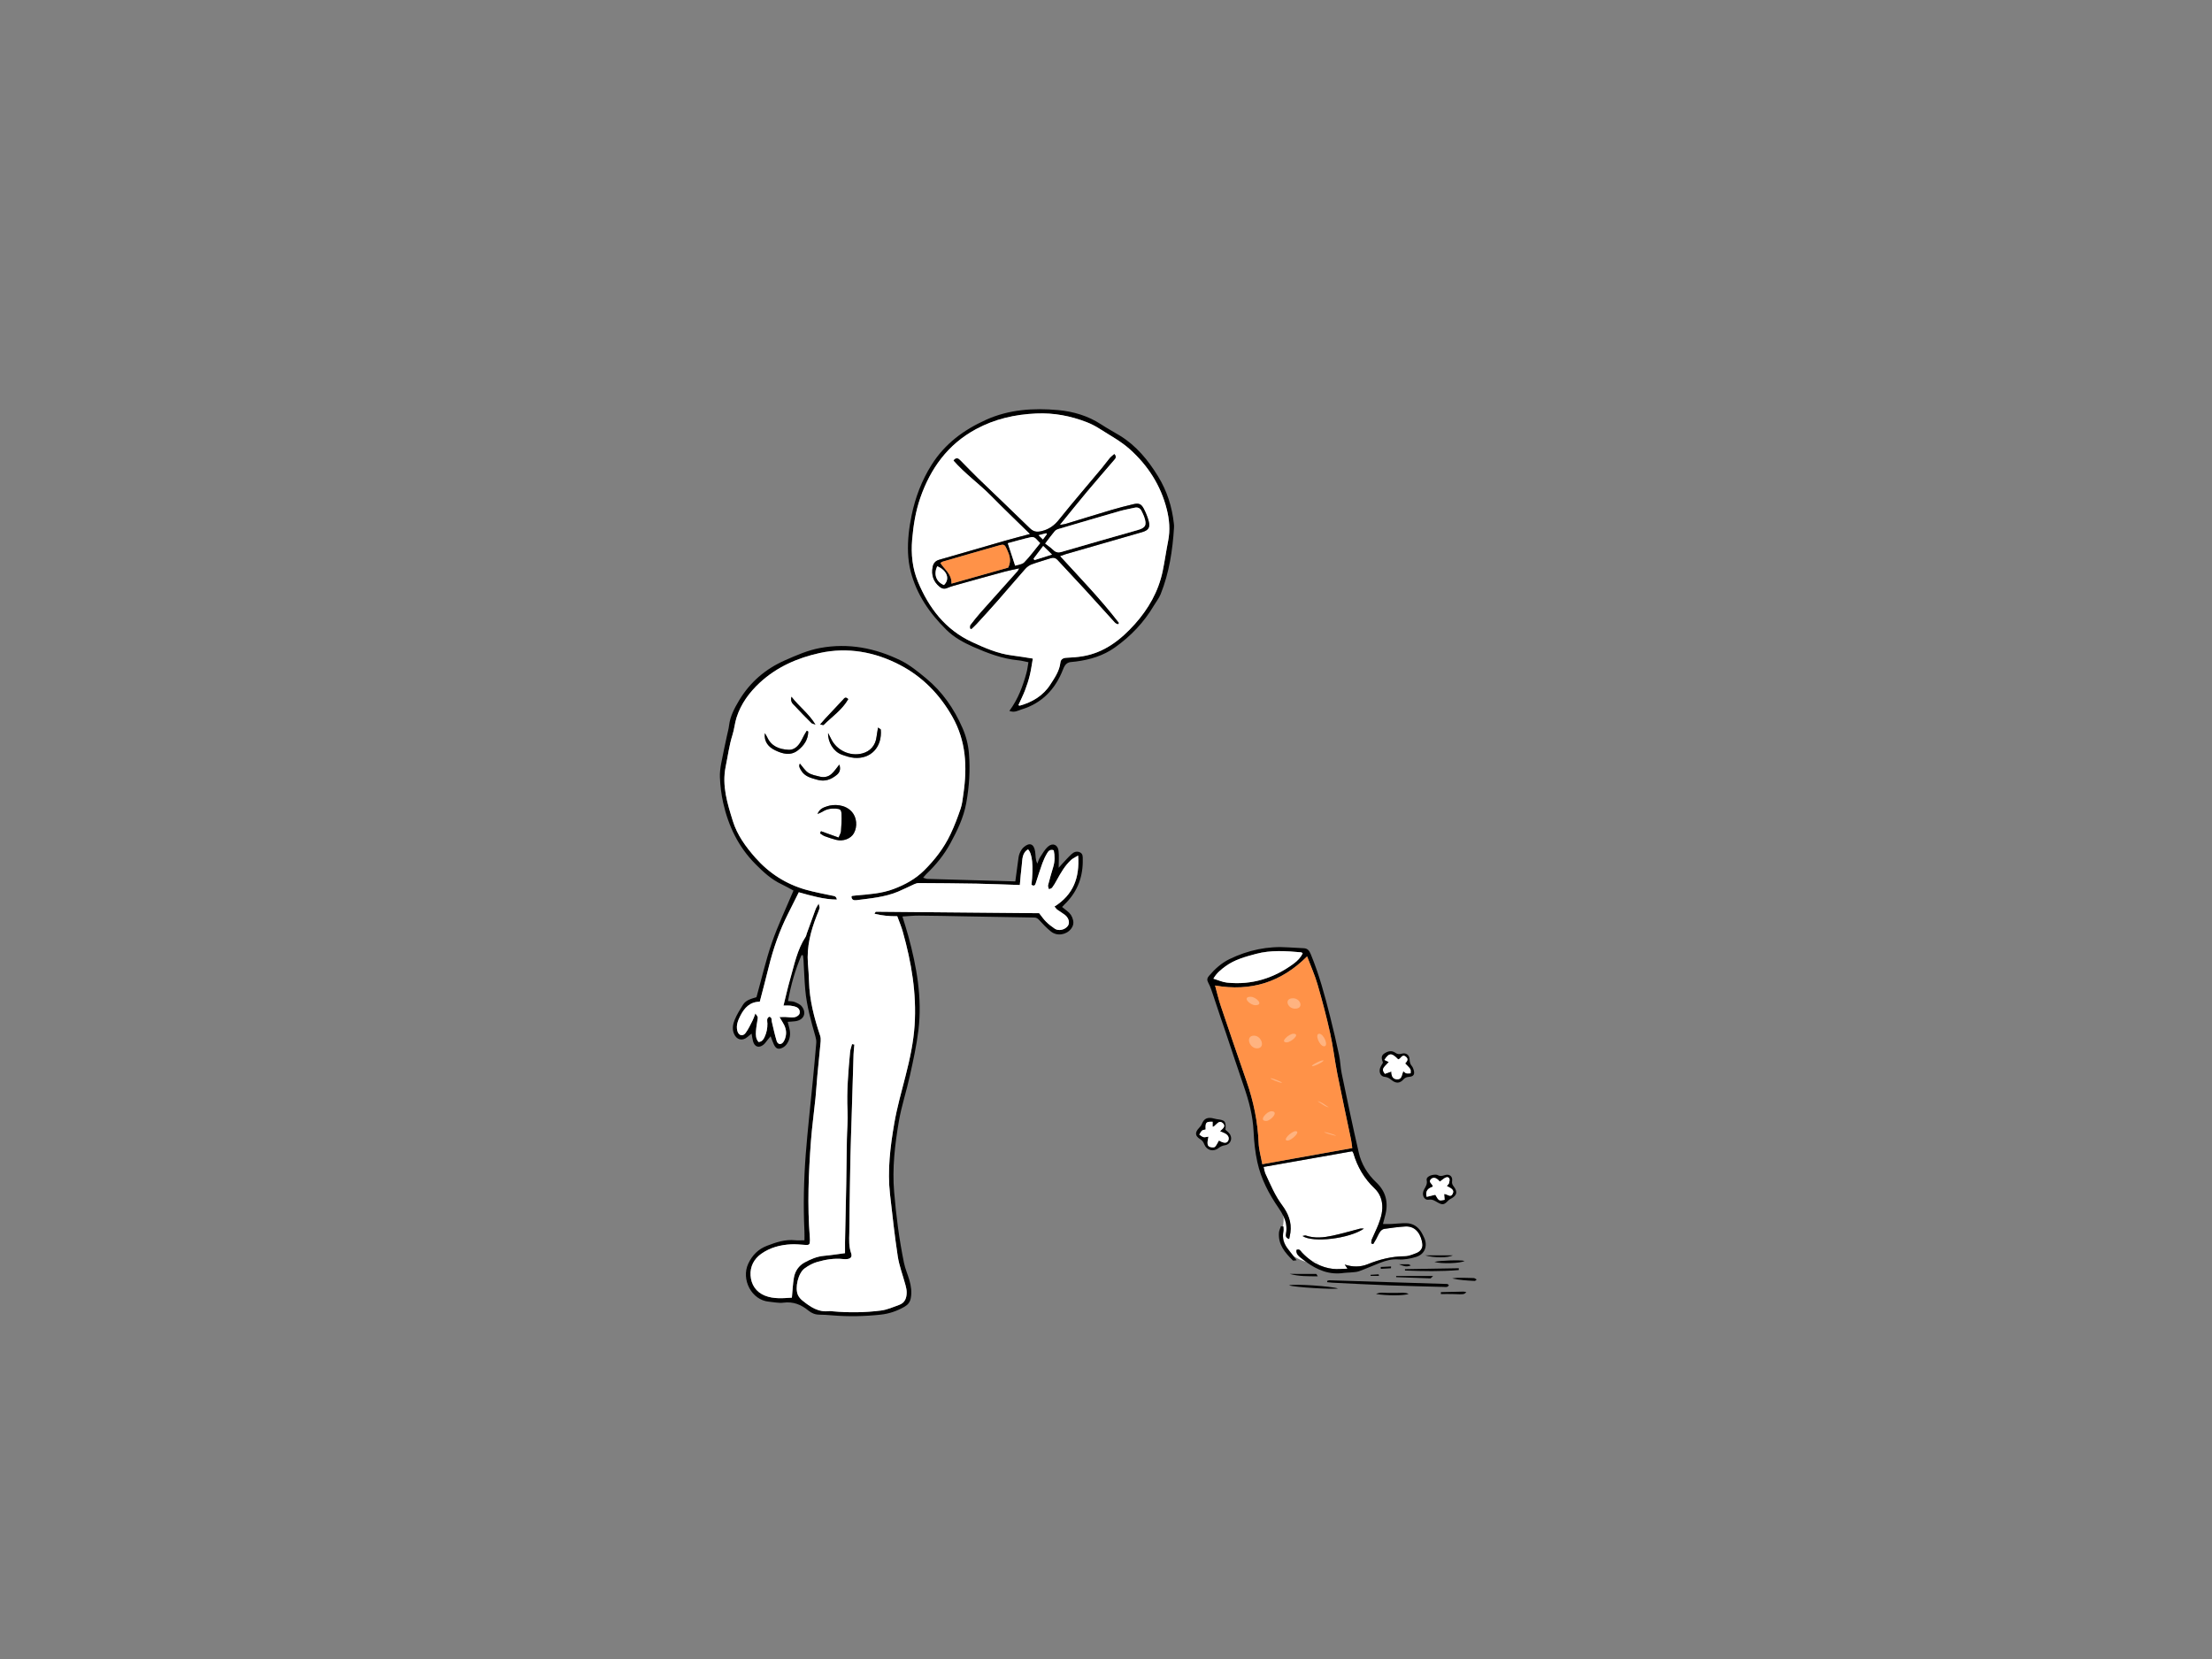 <?xml version="1.0" encoding="utf-8"?>
<!-- Generator: Adobe Illustrator 17.0.0, SVG Export Plug-In . SVG Version: 6.00 Build 0)  -->
<!DOCTYPE svg PUBLIC "-//W3C//DTD SVG 1.1//EN" "http://www.w3.org/Graphics/SVG/1.1/DTD/svg11.dtd">
<svg version="1.1" id="Layer_1" xmlns="http://www.w3.org/2000/svg" xmlns:xlink="http://www.w3.org/1999/xlink" x="0px" y="0px"
	 width="800px" height="600px" viewBox="0 0 800 600" enable-background="new 0 0 800 600" xml:space="preserve">
<rect x="0" y="0" width="800" height="600" fill="#808080" stroke="none"/>
<g>
	<path fill="#FFFFFF" d="M514.421,449.854c-0.38-2.89-2.04-6.54-6.22-6.28c-2.54,0.16-5.08,0.5-7.6,0.87
		c-0.53,0.08-1.13,0.54-1.45,1c-0.59,0.84-0.97,1.82-1.47,2.73c-0.32,0.6-0.69,1.18-1.04,1.76c-0.23-0.08-0.47-0.16-0.71-0.24
		c0.06-0.48,0.01-1.01,0.2-1.44c0.77-1.84,1.69-3.62,2.41-5.48c0.98-2.54,1.72-5.14,1.25-7.94c-0.33-1.98-1.25-3.7-2.64-5.02
		c-3.77-3.56-6.24-7.84-7.69-12.77c-0.07-0.21-0.24-0.39-0.41-0.67c-10.6,1.87-21.19,3.73-32.07,5.66c0.26,1.02,0.35,1.8,0.66,2.47
		c1.81,3.92,3.45,7.9,6.07,11.4c2.14,2.88,3.5,6.11,2.98,9.85c-0.1,0.74-0.28,1.48-0.44,2.34c-1.36-0.39-1.27-1.29-1.14-2
		c0.2-1.09,0.2-2.12,0.06-3.1c-0.16-1.09-0.51-2.12-0.99-3.12c0.15,1.25,0.01,2.45-0.18,3.71c0.06,0.01,0.11,0.02,0.17,0.03
		c0.01,0.56,0.14,1.14,0.02,1.67c-0.56,2.46,0.16,4.56,1.66,6.48c0.62,0.79,1.24,1.6,1.91,2.48c1.38,0.92,3.03,1.64,4.62,2.15
		c-0.63-0.45-1.26-0.93-1.87-1.43c-0.37-0.3-0.77-0.63-1.08-1.01c-0.41-0.5-0.67-1.11-0.54-1.91c1.19-0.49,1.48,0.43,1.99,0.96
		c1.04,1.1,2.16,2.08,3.36,2.9c0.56,0.13,1.12,0.23,1.68,0.29c0.52,0.06,0.62,0.72,0.3,0.92c1.78,0.93,3.74,1.55,5.86,1.8
		c1.63,0.19,3.31-0.04,5.27-0.08c-0.48-0.71-0.75-1.1-1.02-1.49c2.84,0.93,5.64,0.95,8.28-0.11c4.35-1.76,8.76-2.87,13.47-2.89
		c1.39-0.01,2.8-0.62,4.14-1.13C513.691,452.644,514.631,451.434,514.421,449.854z M471.061,447.014c0.55-0.09,0.92-0.26,1.19-0.17
		c3.24,1.1,6.5,0.74,9.71,0.05c3.35-0.72,6.64-1.7,9.96-2.55c0.28-0.08,0.6-0.01,1.37-0.01
		C488.071,447.974,474.861,449.564,471.061,447.014z"/>
	<path fill="#FFFFFF" d="M463.721,437.924c-0.22-0.61,0.75-0.87,0.97-0.27c0.54,1.45,0.79,3.04,0.59,4.6
		c-0.03,0.24-0.07,0.49-0.11,0.74c-0.16-1.09-0.51-2.12-0.99-3.12C464.111,439.244,463.971,438.594,463.721,437.924z"/>
	<path fill="#FFFFFF" d="M465.851,451.764c0.62,0.79,1.24,1.6,1.91,2.48c-1.16-0.77-2.12-1.67-2.7-2.69
		c-1.1-1.95-1.61-3.87-1.33-6.09c0.08-0.65,0.18-1.27,0.27-1.88c0.06,0.01,0.11,0.02,0.17,0.03c0.01,0.56,0.14,1.14,0.02,1.67
		C463.631,447.744,464.351,449.844,465.851,451.764z"/>
	<path fill="#FFFFFF" d="M476.221,457.114c-0.08,0.07-0.18,0.09-0.3,0.08c-1.03-0.12-2.26-0.39-3.54-0.8
		c-0.63-0.45-1.26-0.93-1.87-1.43c-0.37-0.3-0.77-0.63-1.08-1.01c1.47,0.92,3.13,1.58,4.81,1.95c0.56,0.13,1.12,0.23,1.68,0.29
		C476.441,456.254,476.541,456.914,476.221,457.114z"/>
	<path d="M515.091,447.684c-0.3-0.66-0.62-1.31-0.98-1.93c-1.22-2.08-3.04-3.31-5.46-3.37c-1.82-0.04-3.65,0.2-5.48,0.29
		c-0.92,0.04-1.84,0-3.01,0c0.28-1.08,0.48-1.92,0.72-2.75c1.37-4.71,0.47-8.89-3.13-12.29c-3.19-3-5.38-6.61-6.34-10.8
		c-2.19-9.49-4.17-19.02-6.16-28.56c-0.46-2.18-0.49-4.45-0.95-6.64c-0.99-4.68-2.08-9.35-3.25-13.99
		c-1.93-7.67-3.99-15.3-7.03-22.63c-0.51-1.25-1.15-2.03-2.55-2.08c-1.84-0.07-3.67-0.17-5.5-0.3c-7.51-0.54-14.62,0.99-21.35,4.26
		c-2.9,1.42-5.28,3.58-7.37,6.04c-0.72,0.83-0.81,1.51-0.23,2.55c0.76,1.38,1.22,2.94,1.74,4.45c0.98,2.87,1.91,5.75,2.88,8.63
		c0.56,1.66,1.15,3.32,1.71,4.98c2.16,6.44,4.28,12.89,6.49,19.31c1.84,5.31,3.27,10.66,3.53,16.32c0.17,3.74,0.57,7.51,1.37,11.15
		c1.33,6.07,4.2,11.53,7.72,16.62c0.66,0.96,1.26,1.93,1.72,2.93c0.48,1,0.83,2.03,0.99,3.12c0.14,0.98,0.14,2.01-0.06,3.1
		c-0.13,0.71-0.22,1.61,1.14,2c0.16-0.86,0.34-1.6,0.44-2.34c0.52-3.74-0.84-6.97-2.98-9.85c-2.62-3.5-4.26-7.48-6.07-11.4
		c-0.31-0.67-0.4-1.45-0.66-2.47c10.88-1.93,21.47-3.79,32.07-5.66c0.17,0.28,0.34,0.46,0.41,0.67c1.45,4.93,3.92,9.21,7.69,12.77
		c1.39,1.32,2.31,3.04,2.64,5.02c0.47,2.8-0.27,5.4-1.25,7.94c-0.72,1.86-1.64,3.64-2.41,5.48c-0.19,0.43-0.14,0.96-0.2,1.44
		c0.24,0.08,0.48,0.16,0.71,0.24c0.35-0.58,0.72-1.16,1.04-1.76c0.5-0.91,0.88-1.89,1.47-2.73c0.32-0.46,0.92-0.92,1.45-1
		c2.52-0.37,5.06-0.71,7.6-0.87c4.18-0.26,5.84,3.39,6.22,6.28c0.21,1.58-0.73,2.79-2.2,3.36c-1.34,0.51-2.75,1.12-4.14,1.13
		c-4.71,0.02-9.12,1.13-13.47,2.89c-2.64,1.06-5.44,1.04-8.28,0.11c0.27,0.39,0.54,0.78,1.02,1.49c-1.96,0.04-3.64,0.27-5.27,0.08
		c-2.12-0.25-4.08-0.87-5.86-1.8c-0.68-0.35-1.34-0.76-1.98-1.21c-1.2-0.82-2.32-1.8-3.36-2.9c-0.51-0.53-0.8-1.45-1.99-0.96
		c-0.13,0.8,0.13,1.41,0.54,1.91c0.31,0.38,0.71,0.71,1.08,1.01c0.61,0.5,1.24,0.98,1.87,1.43c4,2.9,8.38,4.78,13.69,3.97
		c0.79-0.12,1.6-0.07,2.39-0.16c1.03-0.11,2.11-0.11,3.06-0.45c2.55-0.93,5.03-2.03,7.56-3.02c2.15-0.84,4.28-1.44,6.72-1.25
		c2.09,0.15,4.31-0.28,6.34-0.9C515.281,453.634,516.421,450.654,515.091,447.684z M443.211,349.474c3.29-2.42,7.15-3.44,11.01-4.48
		c5.42-1.46,10.9-1.05,16.39-0.57c0.13,0.01,0.25,0.16,0.52,0.35c-0.7,1.51-1.9,2.73-3.16,3.67c-7.19,5.34-15.25,7.88-24.23,6.93
		c-1.61-0.17-3.15-0.9-4.9-1.42C440.041,351.844,441.621,350.654,443.211,349.474z M456.531,421.054c-0.47-2.63-1.24-5.19-1.34-7.77
		c-0.31-7.66-1.86-15.03-4.36-22.24c-3.14-9.05-6.26-18.11-9.31-27.19c-0.81-2.4-1.38-4.88-2.08-7.43
		c12.94,2.26,23.92-1.16,33.29-10.53c1.34,3.56,2.79,6.75,3.76,10.09c1.69,5.82,3.25,11.69,4.56,17.61
		c1.09,4.9,1.65,9.92,2.63,14.85c1.57,7.9,3.29,15.77,4.93,23.66c0.19,0.92,0.27,1.86,0.45,3.11
		C478.151,417.174,467.431,419.094,456.531,421.054z"/>
	<path fill="#FFFFFF" d="M471.132,344.774c-0.7,1.51-1.9,2.73-3.16,3.67c-7.19,5.34-15.25,7.88-24.23,6.93
		c-1.61-0.17-3.15-0.9-4.9-1.42c1.2-2.11,2.78-3.3,4.37-4.48c3.29-2.42,7.15-3.44,11.01-4.48c5.42-1.46,10.9-1.05,16.39-0.57
		C470.743,344.434,470.862,344.584,471.132,344.774z"/>
	<path fill="#FF9248" d="M489.062,415.214c-10.91,1.96-21.63,3.88-32.53,5.84c-0.47-2.63-1.24-5.19-1.34-7.77
		c-0.31-7.66-1.86-15.03-4.36-22.24c-3.14-9.05-6.26-18.11-9.31-27.19c-0.81-2.4-1.38-4.88-2.08-7.43
		c12.94,2.26,23.92-1.16,33.29-10.53c1.34,3.56,2.79,6.75,3.76,10.09c1.69,5.82,3.25,11.69,4.56,17.61
		c1.09,4.9,1.65,9.92,2.63,14.85c1.57,7.9,3.29,15.77,4.93,23.66C488.802,413.024,488.882,413.964,489.062,415.214z"/>
	<path d="M525.811,429.184c-0.51-0.67-0.79-1.13-0.64-2.07c0.28-1.69-1.03-2.67-2.69-2.1c-0.89,0.3-1.63,0.47-2.49-0.01
		c-0.32-0.19-0.77-0.15-0.93-0.17c-1.77,0.03-3.31,0.92-3.09,1.93c0.31,1.44-0.31,2.32-0.93,3.43c-1.02,1.85-0.05,3.96,1.69,3.69
		c1.41-0.22,2.2,0.43,3.21,0.99c1.78,1.01,2.38,0.86,3.85-0.69c0.25-0.27,0.59-0.47,0.93-0.64
		C526.881,432.394,527.251,431.084,525.811,429.184z M525.441,431.594c-0.77,1.88-2,0.14-3.15,0.25c0.07,0.75,0.12,1.43,0.18,2.09
		c-2.08,0.41-2.08,0.41-3.38-1.83c-1,0.25-2.02,0.49-3.12,0.76c-0.6-2.35,0.7-3.16,2.24-3.69c-0.05-1.06-1.88-1.6-0.62-2.78
		c0.86-0.79,1.96-0.46,3.15,0.95c0.49-0.37,0.98-0.77,1.49-1.12c0.63-0.44,1.41-0.78,1.9-0.06c0.27,0.39,0.07,1.16-0.06,1.73
		c-0.08,0.33-0.45,0.59-0.81,1.03C525.381,429.964,525.871,430.574,525.441,431.594z"/>
	<path fill="#FFFFFF" d="M525.441,431.594c-0.77,1.88-2,0.14-3.15,0.25c0.07,0.75,0.12,1.43,0.18,2.09
		c-2.08,0.41-2.08,0.41-3.38-1.83c-1,0.25-2.02,0.49-3.12,0.76c-0.6-2.35,0.7-3.16,2.24-3.69c-0.05-1.06-1.88-1.6-0.62-2.78
		c0.86-0.79,1.96-0.46,3.15,0.95c0.49-0.37,0.98-0.77,1.49-1.12c0.63-0.44,1.41-0.78,1.9-0.06c0.27,0.39,0.07,1.16-0.06,1.73
		c-0.08,0.33-0.45,0.59-0.81,1.03C525.381,429.964,525.871,430.574,525.441,431.594z"/>
	<path d="M511.301,387.044c-0.15-0.52-0.35-1.09-0.7-1.5c-0.6-0.7-0.77-1.42-0.8-2.36c-0.05-1.68-1.32-2.57-2.93-2.09
		c-0.89,0.26-1.51,0.15-2.21-0.34c-1.38-0.97-2.72-0.59-4,0.25c-1.43,0.93-0.88,2.19-0.5,3.32c-0.39,0.72-0.82,1.31-1.04,1.98
		c-0.49,1.49,0.22,3.03,1.61,3.14c1.14,0.1,1.85,0.6,2.67,1.26c1.51,1.21,2.91,1.11,4.19-0.33c0.6-0.68,1.19-0.84,2.03-0.91
		C511.231,389.324,511.711,388.574,511.301,387.044z M510.171,388.184c-0.51,0.01-1.04,0.11-1.53,0.01
		c-0.35-0.07-0.64-0.41-1.14-0.76c-0.54,1.27-0.45,3.04-2.3,2.92c-1.56-0.11-2-1.29-2-2.83c-0.92,0.33-1.64,0.59-2.34,0.85
		c-1.12-1.61-1.07-1.78,1.42-4.28c-0.65-0.31-1.16-0.56-1.59-0.76c1.69-2.64,2.65-2.62,4.96-0.21c1-0.05,1.34-2.09,2.76-0.98
		c1.21,0.95,0.37,1.79-0.21,2.47c0.71,0.76,1.4,1.33,1.85,2.04C510.301,387.034,510.151,387.664,510.171,388.184z"/>
	<path fill="#FFFFFF" d="M510.171,388.184c-0.51,0.01-1.04,0.11-1.53,0.01c-0.35-0.07-0.64-0.41-1.14-0.76
		c-0.54,1.27-0.45,3.04-2.3,2.92c-1.56-0.11-2-1.29-2-2.83c-0.92,0.33-1.64,0.59-2.34,0.85c-1.12-1.61-1.07-1.78,1.42-4.28
		c-0.65-0.31-1.16-0.56-1.59-0.76c1.69-2.64,2.65-2.62,4.96-0.21c1-0.05,1.34-2.09,2.76-0.98c1.21,0.95,0.37,1.79-0.21,2.47
		c0.71,0.76,1.4,1.33,1.85,2.04C510.301,387.034,510.151,387.664,510.171,388.184z"/>
	<path d="M444.561,409.864c-0.4-0.49-0.93-0.86-1.35-1.25c0.21-3.12-0.12-3.49-3.11-3.85c-0.62-0.07-1.23-0.33-1.85-0.41
		c-1.92-0.25-2.9,0.41-3.64,2.25c-0.2,0.48-0.55,0.91-0.92,1.29c-1.57,1.62-1.54,2.93,0.33,4.07c0.81,0.5,1.2,1.06,1.54,1.93
		c0.85,2.16,3.29,2.8,5.13,1.33c0.72-0.58,1.38-0.87,2.29-1.02C445.171,413.864,445.971,411.574,444.561,409.864z M444.261,412.384
		c-0.4,1.02-1.33,1.17-2.81,0.43c-0.14-0.07-0.27-0.18-0.41-0.25c-0.06-0.03-0.15-0.02-0.24-0.03c-0.44,0.76-0.79,1.62-1.39,2.24
		c-0.28,0.28-1.08,0.22-1.59,0.1c-1.19-0.3-1.37-1.15-0.77-3.79c-0.76,0.09-1.32,0.3-1.79,0.17c-0.55-0.15-1.02-0.59-1.52-0.91
		c0.32-0.49,0.56-1.08,0.98-1.45c0.32-0.27,0.88-0.28,1.31-0.4c-0.13-2.58,0.13-2.87,2.53-2.79v1.8c0.24-0.06,0.39-0.06,0.48-0.13
		c0.47-0.41,0.9-0.87,1.38-1.26c0.68-0.55,1.32-0.43,1.91,0.17c0.64,0.65,0.5,1.28-0.08,1.88c-0.27,0.28-0.56,0.53-1.01,0.97
		c0.61,0.26,1.08,0.45,1.54,0.66C444.101,410.384,444.651,411.364,444.261,412.384z"/>
	<path fill="#FFFFFF" d="M444.261,412.384c-0.4,1.02-1.33,1.17-2.81,0.43c-0.14-0.07-0.27-0.18-0.41-0.25
		c-0.06-0.03-0.15-0.02-0.24-0.03c-0.44,0.76-0.79,1.62-1.39,2.24c-0.28,0.28-1.08,0.22-1.59,0.1c-1.19-0.3-1.37-1.15-0.77-3.79
		c-0.76,0.09-1.32,0.3-1.79,0.17c-0.55-0.15-1.02-0.59-1.52-0.91c0.32-0.49,0.56-1.08,0.98-1.45c0.32-0.27,0.88-0.28,1.31-0.4
		c-0.13-2.58,0.13-2.87,2.53-2.79v1.8c0.24-0.06,0.39-0.06,0.48-0.13c0.47-0.41,0.9-0.87,1.38-1.26c0.68-0.55,1.32-0.43,1.91,0.17
		c0.64,0.65,0.5,1.28-0.08,1.88c-0.27,0.28-0.56,0.53-1.01,0.97c0.61,0.26,1.08,0.45,1.54,0.66
		C444.101,410.384,444.651,411.364,444.261,412.384z"/>
	<path d="M479.982,463.255c0.276-0.078,0.554-0.231,0.828-0.222c14.188,0.432,28.375,0.877,42.562,1.337
		c0.187,0.006,0.367,0.218,0.638,0.389c-0.407,0.928-1.175,0.693-1.825,0.676c-6.598-0.178-13.199-0.316-19.794-0.569
		c-6.851-0.262-13.697-0.636-20.545-0.969c-0.616-0.03-1.228-0.118-1.842-0.179C479.995,463.563,479.988,463.409,479.982,463.255z"
		/>
	<path d="M493.291,444.334c-5.22,3.64-18.43,5.23-22.23,2.68c0.55-0.09,0.92-0.26,1.19-0.17c3.24,1.1,6.5,0.74,9.71,0.05
		c3.35-0.72,6.64-1.7,9.96-2.55C492.201,444.264,492.521,444.334,493.291,444.334z"/>
	<path d="M468.941,455.784c-0.71,0.05-1.19,0.23-1.35,0.08c-2.83-2.79-5.4-5.74-5.03-10.11c0.07-0.78,0.47-1.53,0.71-2.3
		c0.24,0.04,0.49,0.08,0.73,0.13c0.06,0.01,0.11,0.02,0.17,0.03c0.01,0.56,0.14,1.14,0.02,1.67c-0.56,2.46,0.16,4.56,1.66,6.48
		c0.62,0.79,1.24,1.6,1.91,2.48C468.141,454.734,468.521,455.244,468.941,455.784z"/>
	<path d="M466.197,464.855c2.099-0.61,15.515,0.354,17.667,1.138C482.667,466.422,468.059,465.574,466.197,464.855z"/>
	<path d="M527.584,459.332c-6.48,0.544-12.967,0.422-19.455,0.159c-0.003-0.16-0.005-0.321-0.008-0.481
		c6.495-0.111,12.99-0.221,19.485-0.332C527.599,458.896,527.592,459.114,527.584,459.332z"/>
	<path d="M476.59,461.595c-3.563-0.029-6.874,0.054-10.133-0.875c3.188,0,6.376-0.006,9.563,0.024
		C476.145,460.745,476.266,461.097,476.59,461.595z"/>
	<path d="M515.416,454.015c3.528,0,6.583,0,9.995,0C523.708,454.976,518.579,454.954,515.416,454.015z"/>
	<path d="M521.127,467.317c2.755-0.067,5.51-0.142,8.265-0.191c0.294-0.005,0.591,0.138,0.946,0.227
		c-0.924,0.829-0.923,0.809-4.615,0.669c-1.54-0.059-3.083-0.01-4.625-0.01C521.108,467.78,521.118,467.549,521.127,467.317z"/>
	<path d="M529.68,456.027c-1.354,0.899-8.476,1.128-10.907,0.35C520.804,455.866,528.205,455.628,529.68,456.027z"/>
	<path d="M504.917,461.482c4.307,0,8.614,0,13.376,0c-0.557,0.504-0.768,0.857-0.967,0.851c-4.118-0.119-8.234-0.279-12.351-0.431
		C504.956,461.762,504.937,461.622,504.917,461.482z"/>
	<path d="M509.444,467.936c-1.334,0.703-8.174,0.69-11.781,0.057c1.492-0.739,2.714-0.396,3.877-0.417
		c1.354-0.024,2.709-0.027,4.063-0.003C506.804,467.594,508.052,467.342,509.444,467.936z"/>
	<path d="M534.074,462.77c-0.363,0.257-0.546,0.5-0.718,0.492c-2.701-0.126-5.401-0.285-8.147-0.897
		c0.638-0.081,1.277-0.228,1.916-0.229c1.969-0.005,3.938,0.026,5.905,0.096C533.337,462.242,533.634,462.534,534.074,462.77z"/>
	<path d="M503.06,458.683c-1.223,0.071-2.445,0.142-3.668,0.213c-0.013-0.225-0.026-0.45-0.038-0.675
		c1.246-0.064,2.493-0.129,3.739-0.193C503.081,458.246,503.07,458.465,503.06,458.683z"/>
	<path d="M505.919,457.227c1.166,0,2.333-0.012,3.498,0.012c0.179,0.004,0.355,0.173,0.826,0.418
		C508.486,458.431,507.216,457.686,505.919,457.227z"/>
	<path d="M498.728,461.447c-1.007,0-2.013,0-3.02,0c-0.005-0.131-0.01-0.263-0.016-0.394c0.971-0.06,1.942-0.12,2.913-0.181
		C498.646,461.064,498.687,461.255,498.728,461.447z"/>
	<path fill="#FFB380" d="M468.563,409.101c-1.497,0-4.967,3.403-2.918,3.403C467.142,412.504,470.612,409.101,468.563,409.101z"/>
	<path fill="#FFB380" d="M476.393,398.264c0.479,0,2.878,2.206,4.292,2.206C480.207,400.47,477.808,398.264,476.393,398.264z"/>
	<path fill="#FFB380" d="M478.972,409.452c-0.529,0,3.137,1.271,4.138,1.271C483.639,410.723,479.973,409.452,478.972,409.452z"/>
	<path fill="#FFB380" d="M459.56,389.972c-0.63,0,3.012,1.637,4.01,1.637C464.2,391.609,460.557,389.972,459.56,389.972z"/>
	<path fill="#FFB380" d="M478.489,383.491c-1.081,0-4.896,2.091-3.83,2.091C475.74,385.582,479.555,383.491,478.489,383.491z"/>
	<path fill="#FFB380" d="M467.75,373.864c-1.501,0-5.14,3.12-2.364,3.12C466.887,376.984,470.525,373.864,467.75,373.864z"/>
	<path fill="#FFB380" d="M453.524,374.556c-3.18,0-1.739,4.595,1.072,4.595C457.776,379.151,456.336,374.556,453.524,374.556z"/>
	<path fill="#FFB380" d="M467.622,361.037c-3.293,0-2.057,3.758,0.751,3.758C471.665,364.795,470.43,361.037,467.622,361.037z"/>
	<path fill="#FFB380" d="M452.324,360.501c-3.278,0-0.297,3.043,1.686,3.043C457.288,363.544,454.307,360.501,452.324,360.501z"/>
	<path fill="#FFB380" d="M477.133,373.868c-1.78,0,0.097,4.542,1.74,4.542C480.654,378.409,478.777,373.868,477.133,373.868z"/>
	<path fill="#FFB380" d="M459.838,401.898c-1.691,0-4.797,3.515-1.907,3.515C459.622,405.413,462.728,401.898,459.838,401.898z"/>
	<path d="M385.944,329.473c-0.6-0.46-1.18-0.94-1.82-1.45c0.39-0.43,0.61-0.67,0.83-0.89c0.22-0.23,0.46-0.44,0.68-0.67
		c4.23-4.38,6.09-9.66,5.96-15.68c-0.01-0.92,0.09-1.99-1-2.51c-1.19-0.57-2.24-0.11-3.08,0.66c-1.23,1.13-2.33,2.4-3.47,3.61
		c-0.39,0.42-0.76,0.86-1.16,1.31c0-2.17,0.17-4.16-0.04-6.12c-0.25-2.23-2.12-3.03-3.8-1.56c-1.22,1.06-2.04,2.59-2.95,3.98
		c-0.42,0.65-0.62,1.45-0.91,2.18c-0.42-0.79-0.54-1.48-0.62-2.19c-0.08-0.71-0.08-1.44-0.19-2.15c-0.44-2.79-1.97-3.44-4.08-1.64
		c-0.69,0.58-1.21,1.47-1.55,2.32c-0.35,0.87-0.43,1.86-0.56,2.81c-0.34,2.34-0.63,4.69-0.98,7.29c-10.75-0.31-21.27-0.6-31.79-0.91
		c-0.45-0.02-0.89-0.23-1.55-0.42c0.48-0.56,0.8-1,1.19-1.36c3.43-3.28,6.4-6.92,8.67-11.1c2.51-4.63,4.78-9.28,5.74-14.61
		c1.08-5.95,1.46-11.86,0.97-17.86c-0.26-3.21-1.05-6.29-2.34-9.23c-3.05-6.99-7.3-13.14-13.21-17.99
		c-2.89-2.37-5.86-4.84-9.18-6.45c-9.18-4.47-18.85-6.38-29.1-4.49c-4.46,0.82-8.52,2.62-12.62,4.42
		c-7.12,3.12-12.71,7.92-16.69,14.56c-1.67,2.8-3.22,5.69-3.62,9.04c-0.15,1.26-0.51,2.5-0.77,3.74c-0.7,3.35-1.47,6.69-2.09,10.06
		c-0.3,1.63-0.52,3.32-0.45,4.97c0.13,3.1,0.5,6.16,1.19,9.24c1.91,8.48,5.54,15.96,11.69,22.15c2.82,2.84,5.75,5.55,9.45,7.28
		c1.48,0.69,2.89,1.53,4.28,2.27c-2.7,6.43-5.61,12.5-7.8,18.81c-2.21,6.39-3.71,13.03-5.58,19.74c-1.68,0.56-3.76,0.93-4.9,2.77
		c-1.09,1.75-2.21,3.52-2.98,5.42c-0.62,1.52-0.98,3.22-0.31,4.92c0.9,2.32,3.02,2.91,4.9,1.32c0.41-0.35,0.83-0.68,1.52-1.25
		c0.2,1.11,0.3,1.96,0.52,2.77c0.56,2.07,2.15,2.58,3.81,1.22c0.54-0.45,0.93-1.08,1.39-1.63c0.33-0.4,0.67-0.8,1.16-1.39
		c0.44,1.13,0.75,2.03,1.14,2.89c0.75,1.64,1.66,2.01,3.25,1.21c0.6-0.31,1.16-0.84,1.54-1.41c1.12-1.69,1.35-3.56,0.86-5.52
		c-0.19-0.75-0.38-1.5-0.61-2.39c1.05-0.08,1.93-0.1,2.78-0.22c3.07-0.45,4.19-2.98,2.28-5.4c-0.59-0.75-1.66-1.18-2.59-1.57
		c-0.62-0.26-1.38-0.21-2.36-0.33c1.05-5.84,2.6-11.34,4.9-16.62c0.16,0.03,0.33,0.05,0.49,0.07c0.07,0.6,0.18,1.19,0.22,1.78
		c0.21,3.59,0.32,7.19,0.64,10.77c0.51,5.75,2.09,11.29,3.67,16.82c0.22,0.75,0.36,1.57,0.3,2.34c-0.38,4.53-0.8,9.06-1.24,13.59
		c-0.86,8.91-1.88,17.8-2.57,26.72c-0.7,9.24-0.91,18.51-0.47,27.78c0.05,1.01,0.01,2.02,0.01,3.27c-1.3,0-2.33,0.1-3.35-0.01
		c-3.63-0.39-6.99,0.76-10.25,2.02c-3.05,1.18-5.25,3.3-6.72,6.44c-2.67,5.69,1.18,13.22,7.5,13.76c1.75,0.15,3.53,0.58,5.24,0.35
		c3.52-0.46,6.39,0.71,9.01,2.86c1.15,0.95,2.42,1.47,3.94,1.48c1.51,0.01,3.02,0.11,4.53,0.24c5.91,0.51,11.82,0.38,17.71-0.25
		c3.05-0.33,5.91-1.32,8.58-2.86c1.25-0.72,2-1.65,2.27-3.14c0.4-2.21,0.1-4.31-0.49-6.39c-0.61-2.15-1.55-4.21-1.99-6.39
		c-1.72-8.46-2.84-16.99-3.55-25.61c-0.72-8.63,0.27-17.09,1.71-25.51c0.95-5.57,2.78-10.99,3.99-16.53
		c1.2-5.45,2.42-10.93,3.09-16.47c1.4-11.61-0.63-22.93-3.68-34.1c-0.62-2.28-1.36-4.52-2.11-6.99c2.16-0.13,4.07-0.34,5.97-0.32
		c5.43,0.03,10.86,0.16,16.29,0.26c8.47,0.15,16.94,0.31,25.41,0.44c0.78,0.01,1.27,0.32,1.8,0.91c1.33,1.47,2.71,2.92,4.25,4.15
		c2.2,1.75,5.48,1.25,7.24-0.94c0.74-0.91,1.03-1.95,0.77-3.14C387.794,331.423,387.084,330.323,385.944,329.473z M386.194,334.873
		c-1.01,1.4-3.31,1.95-4.71,1.01c-1.12-0.75-2.21-1.6-3.17-2.55c-0.9-0.89-1.61-1.96-2.49-3.06c-19.62-0.19-39.33-0.37-59.04-0.53
		c-0.13,0-0.25,0.33-0.53,0.72c2.75,0.69,5.38,0.93,8.25,0.9c0.69,1.9,1.48,3.73,2.01,5.63c3.12,11.06,5.03,22.31,4.26,33.85
		c-0.41,6.14-1.71,12.17-3.24,18.15c-1.47,5.72-3.09,11.43-4.1,17.24c-1.47,8.5-2.53,17.09-1.54,25.76
		c0.86,7.46,1.65,14.94,2.79,22.36c0.54,3.52,1.86,6.92,2.79,10.39c0.22,0.84,0.43,1.72,0.44,2.58c0.01,2.04-0.58,3.84-2.7,4.6
		c-2.17,0.78-4.34,1.76-6.59,2.05c-5.79,0.74-11.63,0.81-17.47,0.28c-0.4-0.04-0.8-0.14-1.19-0.08c-3.95,0.53-6.9-1.52-9.73-3.79
		c-0.67-0.53-1.29-1.25-1.64-2.01c-1.2-2.6,0.08-7.97,2.43-9.66c1.39-1.02,3.01-1.89,4.65-2.35c3-0.84,6.09-1.36,9.24-1.01
		c0.48,0.05,0.97,0.06,1.44,0.01c1.31-0.12,1.91-0.85,1.48-2.08c-0.86-2.42-0.74-4.88-0.67-7.36c0.06-2.71,0.05-5.43,0.09-8.15
		c0.1-6.47,0.18-12.95,0.32-19.42c0.1-4.63,0.28-9.27,0.42-13.9c0.23-7.75,0.46-15.5,0.71-23.24c0.04-1.15,0.19-2.29,0.29-3.43
		c-0.28-0.05-0.56-0.11-0.84-0.17c-0.24,0.96-0.62,1.91-0.71,2.88c-0.65,7.08-1.26,14.16-0.92,21.3c0.16,3.42-0.18,6.87-0.24,10.3
		c-0.1,5.43-0.13,10.87-0.23,16.3c-0.13,6.95-0.3,13.9-0.44,20.86c-0.02,1.27,0,2.54,0,3.97c-2.47,0.32-5.04,0.74-7.64,0.97
		c-2.54,0.23-4.8,1.21-6.97,2.39c-2.15,1.17-3.47,3.13-3.88,5.52c-0.39,2.26-0.48,4.57-0.73,7.21c-3.14,0.2-6.59,0.56-9.82-0.76
		c-3.14-1.29-4.91-3.94-5.12-7.27c-0.21-3.21,1.23-5.96,3.85-7.82c3.21-2.28,6.93-3.25,10.83-3.44c1.66-0.09,3.35,0.11,5.02,0.21
		c1.54,0.1,1.76-0.08,1.77-1.71c0-0.32-0.02-0.64-0.04-0.96c-0.93-11.67-0.46-23.32,0.41-34.96c0.39-5.18,1.12-10.33,1.64-15.49
		c0.28-2.71,0.41-5.42,0.67-8.13c0.38-4.13,0.83-8.26,1.21-12.39c0.06-0.67,0.01-1.4-0.2-2.03c-2.14-6.38-3.85-12.84-4.02-19.63
		c-0.06-2.15-0.23-4.31-0.4-6.46c-0.47-6.05,1-11.73,3.18-17.29c0.35-0.9,0.76-1.77,1.03-2.69c0.1-0.34-0.13-0.78-0.31-1.7
		c-0.56,1-0.93,1.5-1.13,2.06c-1.09,2.92-2.14,5.85-3.19,8.78c-0.14,0.37-0.17,0.81-0.38,1.13c-3.1,4.71-4.13,10.18-5.65,15.46
		c-0.88,3.06-1.56,6.17-2.38,9.46c0.92,0,1.7-0.07,2.45,0.02c0.77,0.1,1.58,0.24,2.28,0.56c1,0.46,1.37,1.52,1.03,2.42
		c-0.22,0.57-1.13,1.12-1.8,1.22c-1.08,0.17-2.21-0.06-3.33-0.1c-0.56-0.02-1.12,0.01-2.07,0.03c0.52,0.87,0.78,1.33,1.06,1.77
		c0.93,1.46,1.52,3.04,1.25,4.77c-0.13,0.84-0.41,1.74-0.89,2.42c-0.82,1.19-2.05,1.02-2.47-0.36c-0.69-2.28-1.19-4.62-1.74-6.94
		c-0.16-0.66,0.15-1.5-0.89-1.79c-1.15,0.54-0.72,1.66-0.7,2.5c0.02,1.72-0.3,3.33-1.03,4.87c-0.42,0.9-0.93,1.68-2.17,1.78
		c-1.02-1.12-1.04-2.55-0.94-3.95c0.11-1.51,0.4-3.01,0.62-4.51c0.08-0.62,0.08-0.62-0.84-1.85c-0.37,0.96-0.6,1.76-0.98,2.49
		c-0.8,1.55-1.52,3.17-2.55,4.55c-1.03,1.39-2.56,0.93-2.99-0.77c-0.51-2,0.25-3.82,1.13-5.52c1.44-2.81,3.46-5,6.99-5.01
		c1.09-4.23,2.2-8.31,3.2-12.41c1.66-6.77,3.94-13.32,7.1-19.55c1.26-2.49,2.49-4.99,3.81-7.62c4.59,1.26,9,2.59,13.77,2.64
		c-0.22-1.35-1.08-1.29-1.83-1.45c-3.11-0.68-6.27-1.23-9.33-2.1c-7.25-2.05-13.34-5.96-18.35-11.64c-3.48-3.95-6.55-8.19-8.1-13.18
		c-1.99-6.38-4.02-12.82-2.6-19.74c0.79-3.82,1.27-7.7,2.46-11.45c0.65-2.04,0.82-4.23,1.47-6.27c1.59-4.99,4.64-9.12,8.43-12.63
		c6.14-5.68,13.64-8.95,21.67-10.71c10.15-2.22,20.01-0.38,29.07,4.37c8.05,4.21,14.26,10.56,18.84,18.6
		c5.03,8.86,5.45,18.2,4.04,27.89c-0.27,1.82-0.42,3.7-1.01,5.42c-1.07,3.16-2.26,6.3-3.7,9.31c-2.35,4.95-5.65,9.23-9.56,13.09
		c-3.15,3.1-6.85,5.1-10.93,6.65c-4.41,1.68-9.02,1.93-13.63,2.35c-0.47,0.04-0.93,0.09-1.4,0.16c-0.06,0-0.11,0.09-0.26,0.23
		c0,1.12,0.79,1.45,1.71,1.33c5.14-0.67,10.35-1.08,15.2-3.12c1.98-0.83,3.9-1.82,5.86-2.7c0.5-0.22,1.06-0.39,1.6-0.38
		c6.95,0.04,13.91,0.08,20.86,0.21c5.18,0.1,10.35,0.32,15.66,0.49c0.23-2.41,0.38-4.69,0.68-6.95c0.28-2.14,0-4.56,2.29-5.95
		c1.58,1.64,1.99,6.06,1.25,12.83c0.74,0.48,1.23,0.4,1.53-0.56c0.78-2.44,1.55-4.88,2.42-7.28c0.46-1.26,1.05-2.5,1.74-3.65
		c0.43-0.73,1.07-1.45,2.36-0.99c0.41,1.95,0.43,3.96-0.18,5.99c-0.67,2.21-1.31,4.43-1.88,6.67c-0.1,0.43,0.21,0.95,0.33,1.43
		c0.4-0.19,0.93-0.28,1.16-0.6c0.62-0.83,1.13-1.73,1.63-2.64c1.47-2.66,2.96-5.32,5.24-7.39c0.6-0.54,1.38-0.87,2.52-1.57
		c0.6,8.12-1.82,14.22-8.55,18.45c0.41,0.47,0.65,0.87,1,1.13c0.9,0.66,1.89,1.2,2.76,1.88
		C386.564,331.993,386.994,333.773,386.194,334.873z"/>
	<path fill="#FFFFFF" d="M385.134,330.873c-0.87-0.68-1.86-1.22-2.76-1.88c-0.35-0.26-0.59-0.66-1-1.13
		c6.73-4.23,9.15-10.33,8.55-18.45c-1.14,0.7-1.92,1.03-2.52,1.57c-2.28,2.07-3.77,4.73-5.24,7.39c-0.5,0.91-1.01,1.81-1.63,2.64
		c-0.23,0.32-0.76,0.41-1.16,0.6c-0.12-0.48-0.43-1-0.33-1.43c0.57-2.24,1.21-4.46,1.88-6.67c0.61-2.03,0.59-4.04,0.18-5.99
		c-1.29-0.46-1.93,0.26-2.36,0.99c-0.69,1.15-1.28,2.39-1.74,3.65c-0.87,2.4-1.64,4.84-2.42,7.28c-0.3,0.96-0.79,1.04-1.53,0.56
		c0.74-6.77,0.33-11.19-1.25-12.83c-2.29,1.39-2.01,3.81-2.29,5.95c-0.3,2.26-0.45,4.54-0.68,6.95c-5.31-0.17-10.48-0.39-15.66-0.49
		c-6.95-0.13-13.91-0.17-20.86-0.21c-0.54-0.01-1.1,0.16-1.6,0.38c-1.96,0.88-3.88,1.87-5.86,2.7c-4.85,2.04-10.06,2.45-15.2,3.12
		c-0.92,0.12-1.71-0.21-1.71-1.33c0.15-0.14,0.2-0.23,0.26-0.23c0.47-0.07,0.93-0.12,1.4-0.16c4.61-0.42,9.22-0.67,13.63-2.35
		c4.08-1.55,7.78-3.55,10.93-6.65c3.91-3.86,7.21-8.14,9.56-13.09c1.44-3.01,2.63-6.15,3.7-9.31c0.59-1.72,0.74-3.6,1.01-5.42
		c1.41-9.69,0.99-19.03-4.04-27.89c-4.58-8.04-10.79-14.39-18.84-18.6c-9.06-4.75-18.92-6.59-29.07-4.37
		c-8.03,1.76-15.53,5.03-21.67,10.71c-3.79,3.51-6.84,7.64-8.43,12.63c-0.65,2.04-0.82,4.23-1.47,6.27
		c-1.19,3.75-1.67,7.63-2.46,11.45c-1.42,6.92,0.61,13.36,2.6,19.74c1.55,4.99,4.62,9.23,8.1,13.18c5.01,5.68,11.1,9.59,18.35,11.64
		c3.06,0.87,6.22,1.42,9.33,2.1c0.75,0.16,1.61,0.1,1.83,1.45c-4.77-0.05-9.18-1.38-13.77-2.64c-1.32,2.63-2.55,5.13-3.81,7.62
		c-3.16,6.23-5.44,12.78-7.1,19.55c-1,4.1-2.11,8.18-3.2,12.41c-3.53,0.01-5.55,2.2-6.99,5.01c-0.88,1.7-1.64,3.52-1.13,5.52
		c0.43,1.7,1.96,2.16,2.99,0.77c1.03-1.38,1.75-3,2.55-4.55c0.38-0.73,0.61-1.53,0.98-2.49c0.92,1.23,0.92,1.23,0.84,1.85
		c-0.22,1.5-0.51,3-0.62,4.51c-0.1,1.4-0.08,2.83,0.94,3.95c1.24-0.1,1.75-0.88,2.17-1.78c0.73-1.54,1.05-3.15,1.03-4.87
		c-0.02-0.84-0.45-1.96,0.7-2.5c1.04,0.29,0.73,1.13,0.89,1.79c0.55,2.32,1.05,4.66,1.74,6.94c0.42,1.38,1.65,1.55,2.47,0.36
		c0.48-0.68,0.76-1.58,0.89-2.42c0.27-1.73-0.32-3.31-1.25-4.77c-0.28-0.44-0.54-0.9-1.06-1.77c0.95-0.02,1.51-0.05,2.07-0.03
		c1.12,0.04,2.25,0.27,3.33,0.1c0.67-0.1,1.58-0.65,1.8-1.22c0.34-0.9-0.03-1.96-1.03-2.42c-0.7-0.32-1.51-0.46-2.28-0.56
		c-0.75-0.09-1.53-0.02-2.45-0.02c0.82-3.29,1.5-6.4,2.38-9.46c1.52-5.28,2.55-10.75,5.65-15.46c0.21-0.32,0.24-0.76,0.38-1.13
		c1.05-2.93,2.1-5.86,3.19-8.78c0.2-0.56,0.57-1.06,1.13-2.06c0.18,0.92,0.41,1.36,0.31,1.7c-0.27,0.92-0.68,1.79-1.03,2.69
		c-2.18,5.56-3.65,11.24-3.18,17.29c0.17,2.15,0.34,4.31,0.4,6.46c0.17,6.79,1.88,13.25,4.02,19.63c0.21,0.63,0.26,1.36,0.2,2.03
		c-0.38,4.13-0.83,8.26-1.21,12.39c-0.26,2.71-0.39,5.42-0.67,8.13c-0.52,5.16-1.25,10.31-1.64,15.49
		c-0.87,11.64-1.34,23.29-0.41,34.96c0.02,0.32,0.04,0.64,0.04,0.96c-0.01,1.63-0.23,1.81-1.77,1.71c-1.67-0.1-3.36-0.3-5.02-0.21
		c-3.9,0.19-7.62,1.16-10.83,3.44c-2.62,1.86-4.06,4.61-3.85,7.82c0.21,3.33,1.98,5.98,5.12,7.27c3.23,1.32,6.68,0.96,9.82,0.76
		c0.25-2.64,0.34-4.95,0.73-7.21c0.41-2.39,1.73-4.35,3.88-5.52c2.17-1.18,4.43-2.16,6.97-2.39c2.6-0.23,5.17-0.65,7.64-0.97
		c0-1.43-0.02-2.7,0-3.97c0.14-6.96,0.31-13.91,0.44-20.86c0.1-5.43,0.13-10.87,0.23-16.3c0.06-3.43,0.4-6.88,0.24-10.3
		c-0.34-7.14,0.27-14.22,0.92-21.3c0.09-0.97,0.47-1.92,0.71-2.88c0.28,0.06,0.56,0.12,0.84,0.17c-0.1,1.14-0.25,2.28-0.29,3.43
		c-0.25,7.74-0.48,15.49-0.71,23.24c-0.14,4.63-0.32,9.27-0.42,13.9c-0.14,6.47-0.22,12.95-0.32,19.42
		c-0.04,2.72-0.03,5.44-0.09,8.15c-0.07,2.48-0.19,4.94,0.67,7.36c0.43,1.23-0.17,1.96-1.48,2.08c-0.47,0.05-0.96,0.04-1.44-0.01
		c-3.15-0.35-6.24,0.17-9.24,1.01c-1.64,0.46-3.26,1.33-4.65,2.35c-2.35,1.69-3.63,7.06-2.43,9.66c0.35,0.76,0.97,1.48,1.64,2.01
		c2.83,2.27,5.78,4.32,9.73,3.79c0.39-0.06,0.79,0.04,1.19,0.08c5.84,0.53,11.68,0.46,17.47-0.28c2.25-0.29,4.42-1.27,6.59-2.05
		c2.12-0.76,2.71-2.56,2.7-4.6c-0.01-0.86-0.22-1.74-0.44-2.58c-0.93-3.47-2.25-6.87-2.79-10.39c-1.14-7.42-1.93-14.9-2.79-22.36
		c-0.99-8.67,0.07-17.26,1.54-25.76c1.01-5.81,2.63-11.52,4.1-17.24c1.53-5.98,2.83-12.01,3.24-18.15
		c0.77-11.54-1.14-22.79-4.26-33.85c-0.53-1.9-1.32-3.73-2.01-5.63c-2.87,0.03-5.5-0.21-8.25-0.9c0.28-0.39,0.4-0.72,0.53-0.72
		c19.71,0.16,39.42,0.34,59.04,0.53c0.88,1.1,1.59,2.17,2.49,3.06c0.96,0.95,2.05,1.8,3.17,2.55c1.4,0.94,3.7,0.39,4.71-1.01
		C386.994,333.773,386.564,331.993,385.134,330.873z M311.764,272.513c3-0.75,4.88-2.93,5.25-6.03c0.12-1,0.32-1.98,0.55-3.35
		c0.64,0.47,0.97,0.6,0.99,0.75c0.53,6.38-3.66,10.69-9.62,10.2c-1.56-0.13-3.12-0.65-4.6-1.2c-2.8-1.05-4.96-4.36-4.84-7.77
		c0.52,1,0.83,1.57,1.11,2.15C302.594,271.363,307.354,273.613,311.764,272.513z M298.494,259.863c2.11-2.27,4.24-4.52,6.36-6.78
		c0.47-0.5,0.86-1.3,1.93-0.24c-2.24,3.91-5.89,6.34-8.91,9.34c-0.12,0.12-0.54-0.06-1.26-0.18
		C297.394,261.113,297.924,260.473,298.494,259.863z M286.234,251.983c2.81,3.62,6.21,6.03,8.69,10.07
		c-0.84-0.32-1.23-0.35-1.44-0.56c-2.02-2.02-4.05-4.04-5.98-6.15C286.824,254.603,285.734,253.933,286.234,251.983z
		 M280.414,271.383c-2.47-1.17-4.15-3.08-3.81-6.23c0.28,0.47,0.61,0.92,0.84,1.42c1.51,3.36,4.4,4.43,7.76,4.6
		c1.74,0.09,3.03-0.95,3.98-2.3c0.68-0.97,1.14-2.09,1.72-3.13c0.27-0.5,0.59-0.98,0.89-1.47c0.18,0.1,0.35,0.21,0.52,0.31
		c-0.04,2.88-1.55,5.09-3.76,6.8C285.914,273.433,283.054,272.643,280.414,271.383z M289.694,278.563c-0.41-0.71-0.94-1.43-0.41-2.4
		c1.07,1.2,1.87,2.57,3.06,3.33c1.23,0.78,2.81,1.05,4.26,1.41c1.47,0.35,2.95,0.03,4.06-0.94c1.06-0.91,1.83-2.14,2.89-3.44
		c0.61,1.73,0.08,2.94-0.99,3.78c-1.99,1.59-4.18,2.48-6.87,1.73C293.364,281.383,291.024,280.883,289.694,278.563z
		 M302.364,303.733c-1.39-0.37-2.76-0.82-4.1-1.32c-0.6-0.23-1.13-0.68-1.68-1.02c0.11-0.26,0.22-0.52,0.33-0.78
		c2.04,0.74,4.07,1.47,6.38,2.3c0.34-0.88,0.8-1.57,0.86-2.29c0.17-2.07,0.29-4.15,0.19-6.21c-0.08-1.65-0.49-1.85-2.1-1.97
		c-1.73-0.11-3.34,0.18-4.81,1.13c-0.43,0.27-0.92,0.43-1.77,0.82c0.76-1.93,2.21-2.36,3.45-2.78c2.36-0.81,6.54-0.82,9.04,2.08
		c1.67,1.94,2.03,5.17,0.67,7.64C307.734,303.323,304.924,304.403,302.364,303.733z"/>
	<path d="M308.824,301.333c-1.09,1.99-3.9,3.07-6.46,2.4c-1.39-0.37-2.76-0.82-4.1-1.32c-0.6-0.23-1.13-0.68-1.68-1.02
		c0.11-0.26,0.22-0.52,0.33-0.78c2.04,0.74,4.07,1.47,6.38,2.3c0.34-0.88,0.8-1.57,0.86-2.29c0.17-2.07,0.29-4.15,0.19-6.21
		c-0.08-1.65-0.49-1.85-2.1-1.97c-1.73-0.11-3.34,0.18-4.81,1.13c-0.43,0.27-0.92,0.43-1.77,0.82c0.76-1.93,2.21-2.36,3.45-2.78
		c2.36-0.81,6.54-0.82,9.04,2.08C309.824,295.633,310.184,298.863,308.824,301.333z"/>
	<path d="M308.934,274.083c-1.56-0.13-3.12-0.65-4.6-1.2c-2.8-1.05-4.96-4.36-4.84-7.77c0.52,1,0.83,1.57,1.11,2.15
		c1.99,4.1,6.75,6.35,11.16,5.25c3-0.75,4.88-2.93,5.25-6.03c0.12-1,0.32-1.98,0.55-3.35c0.64,0.47,0.97,0.6,0.99,0.75
		C319.084,270.263,314.894,274.573,308.934,274.083z"/>
	<path d="M292.314,264.583c-0.04,2.88-1.55,5.09-3.76,6.8c-2.64,2.05-5.5,1.26-8.14,0c-2.47-1.17-4.15-3.08-3.81-6.23
		c0.28,0.47,0.61,0.92,0.84,1.42c1.51,3.36,4.4,4.43,7.76,4.6c1.74,0.09,3.03-0.95,3.98-2.3c0.68-0.97,1.14-2.09,1.72-3.13
		c0.27-0.5,0.59-0.98,0.89-1.47C291.974,264.373,292.144,264.483,292.314,264.583z"/>
	<path d="M302.564,280.303c-1.99,1.59-4.18,2.48-6.87,1.73c-2.33-0.65-4.67-1.15-6-3.47c-0.41-0.71-0.94-1.43-0.41-2.4
		c1.07,1.2,1.87,2.57,3.06,3.33c1.23,0.78,2.81,1.05,4.26,1.41c1.47,0.35,2.95,0.03,4.06-0.94c1.06-0.91,1.83-2.14,2.89-3.44
		C304.164,278.253,303.634,279.463,302.564,280.303z"/>
	<path d="M306.784,252.843c-2.24,3.91-5.89,6.34-8.91,9.34c-0.12,0.12-0.54-0.06-1.26-0.18c0.78-0.89,1.31-1.53,1.88-2.14
		c2.11-2.27,4.24-4.52,6.36-6.78C305.324,252.583,305.714,251.783,306.784,252.843z"/>
	<path d="M294.924,262.053c-0.84-0.32-1.23-0.35-1.44-0.56c-2.02-2.02-4.05-4.04-5.98-6.15c-0.68-0.74-1.77-1.41-1.27-3.36
		C289.044,255.603,292.444,258.013,294.924,262.053z"/>
	<path d="M424.546,189.373c-0.67-6.12-2.48-11.83-5.73-17.12c-3.6-5.87-7.87-11.06-13.8-14.71c-2.24-1.38-4.58-2.61-6.78-4.06
		c-4.74-3.11-10.12-4.68-15.56-5.17c-8.86-0.79-17.68-0.27-26.08,3.52c-8.07,3.64-14.86,8.65-19.64,16.22
		c-3.59,5.67-5.92,11.81-7.27,18.37c-0.93,4.49-1.46,9-1.28,13.57c0.1,2.22,0.39,4.47,0.94,6.62c2.13,8.37,6.86,15.19,12.94,21.18
		c2.79,2.75,6.12,4.56,9.65,6.13c5.29,2.33,10.64,4.36,16.45,4.9c1.16,0.11,2.31,0.44,3.56,0.68c-0.25,1.39-0.38,2.67-0.72,3.89
		c-1.32,4.78-3,9.42-6.17,13.71c1.86,0.74,3.08-0.12,4.29-0.49c7.51-2.25,12.37-7.4,15.12-14.53c0.69-1.78,1.48-2.62,3.27-2.69
		c0.48-0.02,0.95-0.09,1.43-0.15c5.05-0.65,9.85-2.09,14.04-5.07c5.74-4.08,10.51-9.07,14.11-15.16c0.81-1.37,1.85-2.65,2.44-4.11
		c3.1-7.73,4.33-15.84,4.84-24.1C424.626,190.333,424.606,189.843,424.546,189.373z M422.486,195.563c-0.73,3.67-1.24,7.39-2,11.06
		c-1.53,7.3-5.17,13.62-10.04,19.07c-5.05,5.64-10.98,10.31-18.8,11.64c-1.96,0.33-3.96,0.48-5.95,0.56
		c-1.25,0.05-2.06,0.58-2.19,1.75c-0.35,3.07-2.11,5.56-3.67,7.98c-2.54,3.95-6.46,6.31-10.99,7.58c-0.12,0.04-0.29-0.08-0.54-0.16
		c0.81-1.8,1.71-3.56,2.41-5.39c0.69-1.79,1.28-3.62,1.73-5.48c0.47-1.91,0.71-3.87,1.09-5.99c-2.67-0.41-5-0.83-7.35-1.11
		c-5.25-0.63-10.01-2.73-14.71-4.91c-9.57-4.45-15.55-12.28-19.48-21.76c-2.02-4.85-2.55-9.98-2.1-15.28
		c0.44-5.13,1.25-10.17,2.92-15.01c3.71-10.69,9.97-19.39,20.15-24.9c6.82-3.69,14.11-5.33,21.81-5.67
		c6.36-0.28,12.41,0.87,18.27,3.15c1.63,0.63,3.21,1.46,4.68,2.4c3.69,2.37,7.64,4.47,10.87,7.37c6.54,5.86,11.2,13.07,13.38,21.71
		C422.926,187.933,423.236,191.713,422.486,195.563z"/>
	<path fill="#FFFFFF" d="M421.976,184.173c-2.18-8.64-6.84-15.85-13.38-21.71c-3.23-2.9-7.18-5-10.87-7.37
		c-1.47-0.94-3.05-1.77-4.68-2.4c-5.86-2.28-11.91-3.43-18.27-3.15c-7.7,0.34-14.99,1.98-21.81,5.67
		c-10.18,5.51-16.44,14.21-20.15,24.9c-1.67,4.84-2.48,9.88-2.92,15.01c-0.45,5.3,0.08,10.43,2.1,15.28
		c3.93,9.48,9.91,17.31,19.48,21.76c4.7,2.18,9.46,4.28,14.71,4.91c2.35,0.28,4.68,0.7,7.35,1.11c-0.38,2.12-0.62,4.08-1.09,5.99
		c-0.45,1.86-1.04,3.69-1.73,5.48c-0.7,1.83-1.6,3.59-2.41,5.39c0.25,0.08,0.42,0.2,0.54,0.16c4.53-1.27,8.45-3.63,10.99-7.58
		c1.56-2.42,3.32-4.91,3.67-7.98c0.13-1.17,0.94-1.7,2.19-1.75c1.99-0.08,3.99-0.23,5.95-0.56c7.82-1.33,13.75-6,18.8-11.64
		c4.87-5.45,8.51-11.77,10.04-19.07c0.76-3.67,1.27-7.39,2-11.06C423.236,191.713,422.926,187.933,421.976,184.173z
		 M413.026,192.463c-9.21,2.63-18.41,5.3-27.62,7.96c-0.6,0.18-1.19,0.42-2.03,0.72c7.32,8,14.76,15.69,21.28,24.17
		c-0.13,0.15-0.26,0.29-0.38,0.44c-0.35-0.2-0.77-0.33-1.03-0.61c-3.71-4.07-7.39-8.18-11.11-12.24c-3.19-3.47-6.43-6.89-9.62-10.35
		c-0.74-0.8-1.55-0.99-2.59-0.64c-2.27,0.75-4.59,1.37-6.83,2.2c-0.84,0.31-1.67,0.91-2.27,1.59c-3.38,3.82-6.68,7.73-10.05,11.57
		c-2.47,2.81-5,5.57-7.53,8.33c-0.61,0.67-1.3,1.28-1.96,1.91c-0.14-0.08-0.28-0.17-0.42-0.25c0.03-0.4-0.08-0.92,0.13-1.19
		c1.21-1.58,2.45-3.15,3.77-4.64c4.4-4.96,8.84-9.89,13.26-14.83c0.15-0.17,0.23-0.4,0.59-1.05c-2.01,0.45-3.67,0.75-5.29,1.19
		c-5.55,1.5-11.08,3.04-16.61,4.59c-1.38,0.39-2.79,0.74-4.1,1.31c-1.14,0.49-2,0.24-2.86-0.48c-2.24-1.87-2.98-4.29-2.45-7.1
		c0.25-1.29,0.95-2.22,2.38-2.62c7.91-2.25,15.8-4.58,23.7-6.85c2.89-0.83,5.81-1.57,9.14-2.47c-4.85-4.76-9.46-9.15-13.92-13.69
		c-4.39-4.48-9.58-8.13-13.73-12.89c1.09-1.37,1.81-0.64,2.5,0.04c2.14,2.15,4.22,4.36,6.41,6.47c6.2,6,12.48,11.92,18.64,17.96
		c1.31,1.28,2.5,1.5,4.25,1.08c2.72-0.64,4.63-2.03,6.38-4.22c5.04-6.3,10.32-12.4,15.49-18.6c0.97-1.16,1.84-2.41,2.82-3.57
		c0.47-0.55,1.09-0.99,1.64-1.48c0.94,1.01,0.38,1.55-0.08,2.1c-3.32,3.88-6.68,7.72-9.96,11.64c-3.17,3.79-6.26,7.66-9.7,11.88
		c1-0.17,1.57-0.2,2.1-0.36c5.51-1.67,11-3.38,16.51-5.02c2.68-0.79,5.38-1.5,8.1-2.13c1.95-0.45,2.81-0.06,3.73,1.73
		c0.72,1.42,1.34,2.92,1.74,4.45C416.056,190.813,415.296,191.813,413.026,192.463z"/>
	<path d="M415.446,188.513c-0.4-1.53-1.02-3.03-1.74-4.45c-0.92-1.79-1.78-2.18-3.73-1.73c-2.72,0.63-5.42,1.34-8.1,2.13
		c-5.51,1.64-11,3.35-16.51,5.02c-0.53,0.16-1.1,0.19-2.1,0.36c3.44-4.22,6.53-8.09,9.7-11.88c3.28-3.92,6.64-7.76,9.96-11.64
		c0.46-0.55,1.02-1.09,0.08-2.1c-0.55,0.49-1.17,0.93-1.64,1.48c-0.98,1.16-1.85,2.41-2.82,3.57c-5.17,6.2-10.45,12.3-15.49,18.6
		c-1.75,2.19-3.66,3.58-6.38,4.22c-1.75,0.42-2.94,0.2-4.25-1.08c-6.16-6.04-12.44-11.96-18.64-17.96
		c-2.19-2.11-4.27-4.32-6.41-6.47c-0.69-0.68-1.41-1.41-2.5-0.04c4.15,4.76,9.34,8.41,13.73,12.89c4.46,4.54,9.07,8.93,13.92,13.69
		c-3.33,0.9-6.25,1.64-9.14,2.47c-7.9,2.27-15.79,4.6-23.7,6.85c-1.43,0.4-2.13,1.33-2.38,2.62c-0.53,2.81,0.21,5.23,2.45,7.1
		c0.86,0.72,1.72,0.97,2.86,0.48c1.31-0.57,2.72-0.92,4.1-1.31c5.53-1.55,11.06-3.09,16.61-4.59c1.62-0.44,3.28-0.74,5.29-1.19
		c-0.36,0.65-0.44,0.88-0.59,1.05c-4.42,4.94-8.86,9.87-13.26,14.83c-1.32,1.49-2.56,3.06-3.77,4.64c-0.21,0.27-0.1,0.79-0.13,1.19
		c0.14,0.08,0.28,0.17,0.42,0.25c0.66-0.63,1.35-1.24,1.96-1.91c2.53-2.76,5.06-5.52,7.53-8.33c3.37-3.84,6.67-7.75,10.05-11.57
		c0.6-0.68,1.43-1.28,2.27-1.59c2.24-0.83,4.56-1.45,6.83-2.2c1.04-0.35,1.85-0.16,2.59,0.64c3.19,3.46,6.43,6.88,9.62,10.35
		c3.72,4.06,7.4,8.17,11.11,12.24c0.26,0.28,0.68,0.41,1.03,0.61c0.12-0.15,0.25-0.29,0.38-0.44c-6.52-8.48-13.96-16.17-21.28-24.17
		c0.84-0.3,1.43-0.54,2.03-0.72c9.21-2.66,18.41-5.33,27.62-7.96C415.296,191.813,416.056,190.813,415.446,188.513z
		 M378.386,192.843c0.08,0.11,0.16,0.22,0.24,0.33c-0.43,0.58-0.86,1.16-1.44,1.93c-0.56-0.55-0.95-0.93-1.56-1.53
		C376.776,193.263,377.576,193.053,378.386,192.843z M341.386,211.593c-2.83-1.19-3.79-3.86-2.44-6.81
		C342.536,206.283,343.666,209.433,341.386,211.593z M364.626,205.283c-6.62,1.87-13.41,3.79-20.51,5.79
		c0.14-3.51-2.54-5.09-4.01-7.47c0.37-0.21,0.62-0.42,0.9-0.5c6.72-1.95,13.45-3.91,20.19-5.81c1.92-0.55,2.15-0.39,2.94,1.34
		C365.086,200.693,365.876,202.773,364.626,205.283z M370.426,203.343c-0.78,0.8-2.29,0.9-3.28,1.25c-0.9-2.77-1.73-5.3-2.66-8.13
		c2.75-0.73,5.55-1.57,8.4-2.19c1.49-0.32,2.14,1.11,3.3,2.16C374.266,198.783,372.506,201.213,370.426,203.343z M374.146,202.563
		c-0.13-0.16-0.25-0.32-0.37-0.48c1.1-1.45,2.2-2.9,3.51-4.63c1.03,1,1.89,1.84,3.18,3.11
		C377.996,201.343,376.066,201.953,374.146,202.563z M411.336,191.733c-9.14,2.6-18.29,5.19-27.41,7.87
		c-1.39,0.41-2.26,0.07-3.19-0.87c-0.73-0.73-1.63-1.29-2.73-2.15c1.42-1.86,2.39-3.21,3.46-4.47c0.33-0.4,0.9-0.66,1.42-0.81
		c7.35-2.18,14.7-4.34,22.07-6.46c1.76-0.5,3.58-0.81,5.37-1.22c1.18-0.27,2.03,0.14,2.55,1.22c0.31,0.65,0.65,1.29,0.89,1.96
		C414.926,190.033,414.226,190.913,411.336,191.733z"/>
	<path fill="#FFFFFF" d="M378.626,193.173c-0.43,0.58-0.86,1.16-1.44,1.93c-0.56-0.55-0.95-0.93-1.56-1.53
		c1.15-0.31,1.95-0.52,2.76-0.73C378.466,192.953,378.546,193.063,378.626,193.173z"/>
	<path fill="#FFFFFF" d="M341.386,211.593c-2.83-1.19-3.79-3.86-2.44-6.81C342.536,206.283,343.666,209.433,341.386,211.593z"/>
	<path fill="#FFFFFF" d="M376.186,196.433c-1.92,2.35-3.68,4.78-5.76,6.91c-0.78,0.8-2.29,0.9-3.28,1.25
		c-0.9-2.77-1.73-5.3-2.66-8.13c2.75-0.73,5.55-1.57,8.4-2.19C374.376,193.953,375.026,195.383,376.186,196.433z"/>
	<path fill="#FFFFFF" d="M380.466,200.563c-2.47,0.78-4.4,1.39-6.32,2c-0.13-0.16-0.25-0.32-0.37-0.48c1.1-1.45,2.2-2.9,3.51-4.63
		C378.316,198.453,379.176,199.293,380.466,200.563z"/>
	<path fill="#FFFFFF" d="M411.336,191.733c-9.14,2.6-18.29,5.19-27.41,7.87c-1.39,0.41-2.26,0.07-3.19-0.87
		c-0.73-0.73-1.63-1.29-2.73-2.15c1.42-1.86,2.39-3.21,3.46-4.47c0.33-0.4,0.9-0.66,1.42-0.81c7.35-2.18,14.7-4.34,22.07-6.46
		c1.76-0.5,3.58-0.81,5.37-1.22c1.18-0.27,2.03,0.14,2.55,1.22c0.31,0.65,0.65,1.29,0.89,1.96
		C414.926,190.033,414.226,190.913,411.336,191.733z"/>
	<path fill="#FF9248" d="M364.626,205.283c-6.62,1.87-13.41,3.79-20.51,5.79c0.14-3.51-2.54-5.09-4.01-7.47
		c0.37-0.21,0.62-0.42,0.9-0.5c6.72-1.95,13.45-3.91,20.19-5.81c1.92-0.55,2.15-0.39,2.94,1.34
		C365.086,200.693,365.876,202.773,364.626,205.283z"/>
</g>
</svg>
